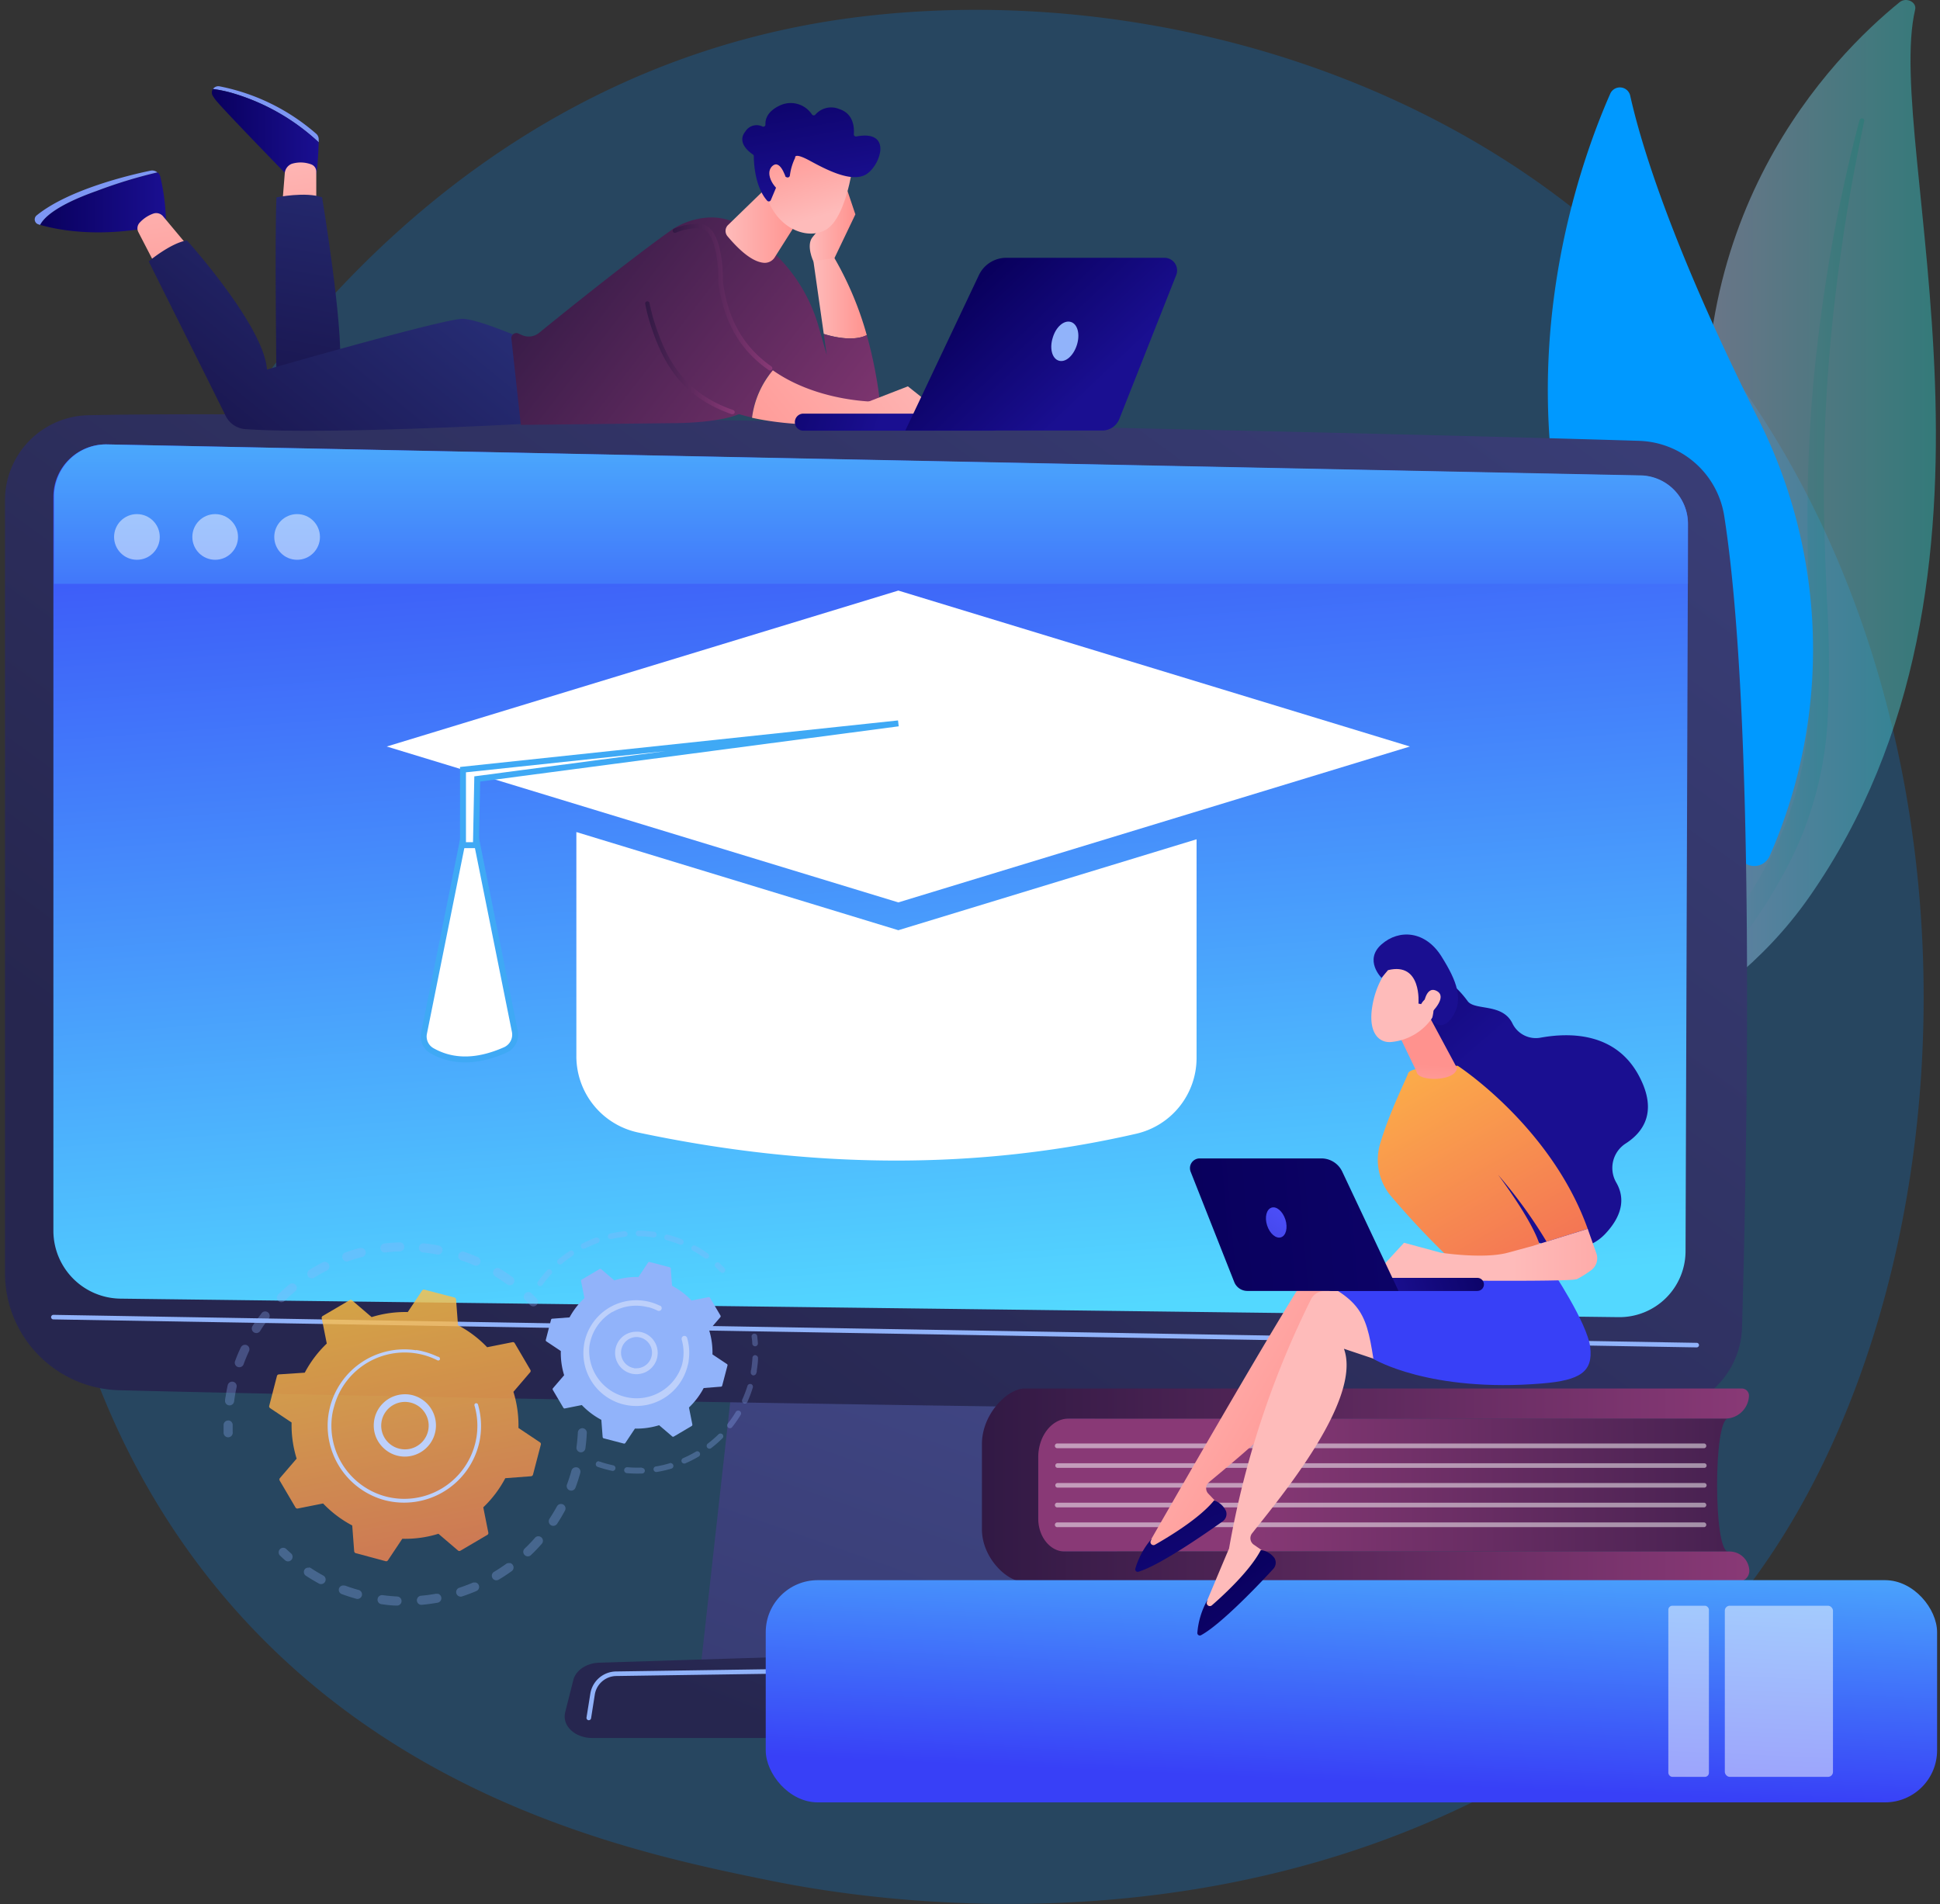 <svg xmlns="http://www.w3.org/2000/svg" xmlns:xlink="http://www.w3.org/1999/xlink" viewBox="0 0 327 321"><rect x="0" y="0" width="327" height="321" fill="#333333" stroke="none"/><defs><style>.cls-1{isolation:isolate;}.cls-2{fill:#0283f0;opacity:0.24;}.cls-3{opacity:0.46;}.cls-4{fill:url(#Безымянный_градиент_20);}.cls-5,.cls-7{mix-blend-mode:soft-light;}.cls-5{fill:url(#Безымянный_градиент_20-2);}.cls-6,.cls-7{fill:#09f;}.cls-8{fill:url(#linear-gradient);}.cls-9{fill:url(#linear-gradient-2);}.cls-10{fill:url(#linear-gradient-3);}.cls-11{fill:#91b3fa;}.cls-12{fill:url(#linear-gradient-4);}.cls-13,.cls-15,.cls-18,.cls-56{fill:#fff;}.cls-14{fill:url(#linear-gradient-5);}.cls-15{opacity:0.49;}.cls-16{fill:url(#linear-gradient-6);}.cls-17{fill:url(#linear-gradient-7);}.cls-18{opacity:0.5;}.cls-19{fill:url(#linear-gradient-8);}.cls-20{fill:url(#linear-gradient-9);}.cls-21{fill:url(#linear-gradient-10);}.cls-22{fill:url(#linear-gradient-11);}.cls-23{fill:url(#linear-gradient-12);}.cls-24{fill:url(#linear-gradient-13);}.cls-25{fill:url(#linear-gradient-14);}.cls-26{fill:url(#linear-gradient-15);}.cls-27{fill:url(#linear-gradient-16);}.cls-28{fill:url(#linear-gradient-17);}.cls-29{fill:url(#linear-gradient-18);}.cls-30{fill:url(#linear-gradient-19);}.cls-31{fill:url(#linear-gradient-20);}.cls-32{fill:url(#linear-gradient-21);}.cls-33{fill:url(#linear-gradient-22);}.cls-34{fill:url(#linear-gradient-23);}.cls-35{fill:#7d97f4;}.cls-36{fill:url(#linear-gradient-24);}.cls-37{fill:url(#linear-gradient-25);}.cls-38{fill:url(#linear-gradient-26);}.cls-39{fill:url(#linear-gradient-27);}.cls-40{fill:url(#linear-gradient-28);}.cls-41{fill:url(#linear-gradient-29);}.cls-42{fill:url(#linear-gradient-30);}.cls-43{fill:url(#linear-gradient-31);}.cls-44{fill:url(#linear-gradient-32);}.cls-45{fill:url(#linear-gradient-33);}.cls-46{fill:url(#linear-gradient-34);}.cls-47{fill:url(#linear-gradient-35);}.cls-48{fill:url(#linear-gradient-36);}.cls-49{fill:url(#linear-gradient-37);}.cls-50{fill:url(#linear-gradient-38);}.cls-51{fill:url(#linear-gradient-39);}.cls-52{fill:url(#linear-gradient-40);}.cls-53{fill:url(#linear-gradient-41);}.cls-54{fill:url(#linear-gradient-42);}.cls-55{fill:url(#linear-gradient-43);}.cls-56{stroke:#3fa9f5;stroke-miterlimit:10;}.cls-57{opacity:0.3;}.cls-58{opacity:0.8;fill:url(#linear-gradient-44);}.cls-59{fill:#bdd0fb;}</style><linearGradient id="Безымянный_градиент_20" x1="264.62" y1="89.9" x2="326.31" y2="89.9" gradientUnits="userSpaceOnUse"><stop offset="0" stop-color="#f2bfff"/><stop offset="1" stop-color="#3cc"/></linearGradient><linearGradient id="Безымянный_градиент_20-2" x1="272.59" y1="97.57" x2="314.25" y2="97.57" xlink:href="#Безымянный_градиент_20"/><linearGradient id="linear-gradient" x1="179.51" y1="191.8" x2="88.34" y2="451.15" gradientUnits="userSpaceOnUse"><stop offset="0" stop-color="#444b8c"/><stop offset="1" stop-color="#26264f"/></linearGradient><linearGradient id="linear-gradient-2" x1="313.03" y1="-74.36" x2="89.83" y2="232.93" xlink:href="#linear-gradient"/><linearGradient id="linear-gradient-3" x1="152.44" y1="223.07" x2="139.82" y2="55.78" gradientUnits="userSpaceOnUse"><stop offset="0" stop-color="#53d8ff"/><stop offset="1" stop-color="#3840f7"/></linearGradient><linearGradient id="linear-gradient-4" x1="204.39" y1="162.24" x2="149.37" y2="298.98" xlink:href="#linear-gradient"/><linearGradient id="linear-gradient-5" x1="146.82" y1="52.22" x2="146.82" y2="124.82" xlink:href="#linear-gradient-3"/><linearGradient id="linear-gradient-6" x1="318.36" y1="249.02" x2="208.69" y2="250.74" gradientUnits="userSpaceOnUse"><stop offset="0" stop-color="#311944"/><stop offset="1" stop-color="#893976"/></linearGradient><linearGradient id="linear-gradient-7" x1="165.51" y1="250.35" x2="294.84" y2="250.35" xlink:href="#linear-gradient-6"/><linearGradient id="linear-gradient-8" x1="229.72" y1="241.61" x2="227.11" y2="300.35" gradientTransform="translate(455.57 570.24) rotate(-180)" xlink:href="#linear-gradient-3"/><linearGradient id="linear-gradient-9" x1="26091.76" y1="224.06" x2="26053.7" y2="245.79" gradientTransform="matrix(-1, 0, 0, 1, 26280.03, 0)" gradientUnits="userSpaceOnUse"><stop offset="0" stop-color="#febbba"/><stop offset="1" stop-color="#ff928e"/></linearGradient><linearGradient id="linear-gradient-10" x1="-3815.03" y1="-6707.03" x2="-3817.95" y2="-6662.22" gradientTransform="translate(6575.99 4581.48) rotate(-26.18)" gradientUnits="userSpaceOnUse"><stop offset="0" stop-color="#09005d"/><stop offset="1" stop-color="#1a0f91"/></linearGradient><linearGradient id="linear-gradient-11" x1="26088.08" y1="229.48" x2="26218.32" y2="147.95" xlink:href="#linear-gradient-9"/><linearGradient id="linear-gradient-12" x1="-1713.85" y1="-9284.87" x2="-1716.77" y2="-9240.06" gradientTransform="matrix(0.79, -0.61, 0.61, 0.79, 7251.1, 6535.23)" xlink:href="#linear-gradient-10"/><linearGradient id="linear-gradient-13" x1="17829.24" y1="1363.71" x2="17866.96" y2="1248.97" gradientTransform="matrix(-1, 0, 0, 1, 18448.33, 0)" xlink:href="#linear-gradient-3"/><linearGradient id="linear-gradient-14" x1="-7768.59" y1="-2657.96" x2="-7754.82" y2="-2623.43" gradientTransform="translate(8435.68 108.77) rotate(-19.17)" xlink:href="#linear-gradient-10"/><linearGradient id="linear-gradient-15" x1="258.85" y1="217.57" x2="229.17" y2="165.45" gradientUnits="userSpaceOnUse"><stop offset="0" stop-color="#f36f56"/><stop offset="1" stop-color="#ffc444"/></linearGradient><linearGradient id="linear-gradient-16" x1="-6502.63" y1="211.54" x2="-6464.71" y2="211.54" gradientTransform="translate(6757.57)" xlink:href="#linear-gradient-9"/><linearGradient id="linear-gradient-17" x1="-8179.05" y1="-898.37" x2="-8177.2" y2="-911.93" gradientTransform="translate(8461.7 503.01) rotate(-4.11)" xlink:href="#linear-gradient-9"/><linearGradient id="linear-gradient-18" x1="-9460.04" y1="-3951.5" x2="-9442.59" y2="-3982.56" gradientTransform="matrix(0.97, -0.25, 0.25, 0.97, 10385.31, 1609.73)" xlink:href="#linear-gradient-9"/><linearGradient id="linear-gradient-19" x1="-9456.29" y1="-3978.55" x2="-9447.56" y2="-3956.66" gradientTransform="matrix(0.97, -0.25, 0.25, 0.97, 10385.31, 1609.73)" xlink:href="#linear-gradient-10"/><linearGradient id="linear-gradient-20" x1="-9456.33" y1="-3949.41" x2="-9438.87" y2="-3980.48" gradientTransform="matrix(0.97, -0.25, 0.25, 0.97, 10385.31, 1609.73)" xlink:href="#linear-gradient-9"/><linearGradient id="linear-gradient-21" x1="-6477.51" y1="-328.66" x2="-6497.35" y2="-323.23" gradientTransform="translate(6739.17 219.38) rotate(-2.83)" xlink:href="#linear-gradient-10"/><linearGradient id="linear-gradient-22" x1="4995.26" y1="207.91" x2="5173.67" y2="192.9" gradientTransform="translate(-4793.54)" xlink:href="#linear-gradient-10"/><linearGradient id="linear-gradient-23" x1="-6539.72" y1="201.99" x2="-6546.11" y2="211.61" gradientTransform="translate(6757.57)" gradientUnits="userSpaceOnUse"><stop offset="0" stop-color="#4f52ff"/><stop offset="1" stop-color="#4042e2"/></linearGradient><linearGradient id="linear-gradient-24" x1="35.73" y1="22.46" x2="53.72" y2="22.46" gradientTransform="matrix(1, 0, 0, 1, 0, 0)" xlink:href="#linear-gradient-10"/><linearGradient id="linear-gradient-25" x1="49.04" y1="22.83" x2="53.73" y2="54.98" gradientTransform="matrix(1, 0, 0, 1, 0, 0)" xlink:href="#linear-gradient-9"/><linearGradient id="linear-gradient-26" x1="6.76" y1="34.11" x2="27.98" y2="34.11" gradientTransform="matrix(1, 0, 0, 1, 0, 0)" xlink:href="#linear-gradient-10"/><linearGradient id="linear-gradient-27" x1="25.36" y1="26.29" x2="30.06" y2="58.44" gradientTransform="matrix(1, 0, 0, 1, 0, 0)" xlink:href="#linear-gradient-9"/><linearGradient id="linear-gradient-28" x1="59.08" y1="7.48" x2="45.98" y2="81.18" gradientUnits="userSpaceOnUse"><stop offset="0" stop-color="#2b3582"/><stop offset="1" stop-color="#150e42"/></linearGradient><linearGradient id="linear-gradient-29" x1="79.76" y1="30.78" x2="31.03" y2="90.5" xlink:href="#linear-gradient-28"/><linearGradient id="linear-gradient-30" x1="136.49" y1="37.97" x2="144.18" y2="37.97" gradientTransform="matrix(1, 0, 0, 1, 0, 0)" xlink:href="#linear-gradient-9"/><linearGradient id="linear-gradient-31" x1="137.11" y1="50.29" x2="146.1" y2="50.29" gradientTransform="matrix(1, 0, 0, 1, 0, 0)" xlink:href="#linear-gradient-9"/><linearGradient id="linear-gradient-32" x1="88.94" y1="41.4" x2="147.01" y2="86.38" xlink:href="#linear-gradient-6"/><linearGradient id="linear-gradient-33" x1="122.3" y1="37.33" x2="134.78" y2="37.33" gradientTransform="matrix(1, 0, 0, 1, 0, 0)" xlink:href="#linear-gradient-9"/><linearGradient id="linear-gradient-34" x1="162.34" y1="62.25" x2="128.86" y2="90.08" gradientTransform="matrix(1, 0, 0, 1, 0, 0)" xlink:href="#linear-gradient-9"/><linearGradient id="linear-gradient-35" x1="138.17" y1="36.55" x2="133.71" y2="21.86" gradientTransform="matrix(1, 0, 0, 1, 0, 0)" xlink:href="#linear-gradient-9"/><linearGradient id="linear-gradient-36" x1="134.15" y1="9.57" x2="138.29" y2="33.2" gradientTransform="matrix(1, 0, 0, 1, 0, 0)" xlink:href="#linear-gradient-10"/><linearGradient id="linear-gradient-37" x1="133.55" y1="37.95" x2="129.1" y2="23.26" gradientTransform="matrix(1, 0, 0, 1, 0, 0)" xlink:href="#linear-gradient-9"/><linearGradient id="linear-gradient-38" x1="94.6" y1="34.1" x2="152.67" y2="79.08" xlink:href="#linear-gradient-6"/><linearGradient id="linear-gradient-39" x1="113.35" y1="50.1" x2="130.14" y2="50.1" xlink:href="#linear-gradient-6"/><linearGradient id="linear-gradient-40" x1="108.73" y1="60.3" x2="123.82" y2="60.3" xlink:href="#linear-gradient-6"/><linearGradient id="linear-gradient-41" x1="155.17" y1="53.63" x2="121.69" y2="81.46" gradientTransform="matrix(1, 0, 0, 1, 0, 0)" xlink:href="#linear-gradient-9"/><linearGradient id="linear-gradient-42" x1="5196" y1="101.49" x2="5170.14" y2="108.58" gradientTransform="matrix(-1, -0.05, -0.05, 1, 5324.6, 219.38)" xlink:href="#linear-gradient-10"/><linearGradient id="linear-gradient-43" x1="5141.39" y1="47.37" x2="5123.04" y2="66.76" gradientTransform="matrix(-1, 0, 0, 1, 5306.21, 0)" xlink:href="#linear-gradient-10"/><linearGradient id="linear-gradient-44" x1="75.61" y1="278.77" x2="63.7" y2="216.43" xlink:href="#linear-gradient-15"/></defs><g class="cls-1"><g id="Illustration"><path class="cls-2" d="M287.4,276.08a114.67,114.67,0,0,1-17.58,14.81C212.47,332,144.61,320,130.18,317.11c-21.29-4.32-62.46-12.68-92.22-47.69-45-53-38-136.38-3.09-191.45C41.25,67.89,75,12,143.6,3c41.51-5.43,89.9,5.51,124.94,34.87C342.1,99.52,336.86,224,287.4,276.08Z"/><g class="cls-3"><path class="cls-4" d="M322.81,1.62c.3-1.29-1.51-2.15-2.62-1.25-11.26,9.13-38.31,36.47-31.57,84.26,8.46,60-6,81.82-24,95.17,0,0,24.72-6.28,40.27-28.48C343.08,96.82,317.43,24.5,322.81,1.62Z"/><path class="cls-5" d="M314.24,20.34c-1.41,6.67-2.66,13.37-3.63,20.09s-1.79,13.46-2.32,20.22-.85,13.51-.87,20.28.22,13.52.53,20.31a184.18,184.18,0,0,1,.09,20.49A60.7,60.7,0,0,1,303.23,142c-.71,1.62-1.47,3.24-2.32,4.79s-1.73,3.12-2.67,4.65a73.45,73.45,0,0,1-6.38,8.78A80.7,80.7,0,0,1,275,175a1.69,1.69,0,0,1-2.13-.24,1.2,1.2,0,0,1,.24-1.82h0c1.5-1.06,3-2.13,4.42-3.25.72-.55,1.42-1.13,2.12-1.7s1.39-1.15,2.05-1.76A72.85,72.85,0,0,0,300.1,141a58.61,58.61,0,0,0,3.19-9.56,66,66,0,0,0,1.53-9.9,179.35,179.35,0,0,0,.09-20.22c-.2-6.79-.34-13.61-.17-20.42.08-3.41.23-6.81.45-10.22.1-1.7.24-3.4.37-5.09s.32-3.4.5-5.1q1.1-10.17,2.91-20.26c1.26-6.72,2.72-13.4,4.47-20a.42.42,0,0,1,.49-.27A.37.37,0,0,1,314.24,20.34Z"/></g><path class="cls-6" d="M293.64,145.11a2.83,2.83,0,0,0,4.64-.79,86.47,86.47,0,0,0-2.17-74.2c-14.47-29-19.56-46.05-21.33-54a1.78,1.78,0,0,0-3.36-.33C263.78,33.15,243.61,92,293.64,145.11Z"/><path class="cls-7" d="M296.15,144l.15,0a.79.79,0,0,0,.77-.8c0-.49-1-49.67-19.25-90.86a.79.79,0,0,0-1.44.64c18.16,40.89,19.12,89.75,19.12,90.24A.79.79,0,0,0,296.15,144Z"/><polygon class="cls-8" points="124.41 224.48 118.07 281.35 191.64 281.35 182.06 224.48 124.41 224.48"/><path class="cls-9" d="M.84,84.38V214.62a19.76,19.76,0,0,0,19.25,19.75c47.57,1.22,213.94,4.2,259.23,3.53a14.53,14.53,0,0,0,14.31-14.12c.87-30.26,2.29-103-3-136.79a15,15,0,0,0-14.3-12.67C236.51,73.05,60.14,69,14.88,70A14.35,14.35,0,0,0,.84,84.38Z"/><path class="cls-10" d="M9,83.74V207.48a11.45,11.45,0,0,0,11.28,11.45l252.51,3.12A11.15,11.15,0,0,0,284.11,211l.42-122.63a8.14,8.14,0,0,0-7.95-8.18L18.05,74.92A8.83,8.83,0,0,0,9,83.74Z"/><path class="cls-11" d="M286,227.15h0L9,222.43a.39.39,0,0,1-.39-.39.4.4,0,0,1,.39-.38H9l277,4.72a.39.39,0,0,1,.38.39A.4.4,0,0,1,286,227.15Z"/><path class="cls-12" d="M207.48,293H99.82c-2.93,0-5.12-2.09-4.56-4.32l1.38-5.47c.42-1.64,2.23-2.85,4.37-2.91l103.8-3.24c2.24-.07,4.23,1.12,4.71,2.83l2.49,8.7C212.66,290.84,210.45,293,207.48,293Z"/><path class="cls-13" d="M157.78,281.8a.39.39,0,1,1,0-.77l4.45-.07a.39.39,0,0,1,0,.78l-4.45.06Z"/><path class="cls-11" d="M99.25,290h-.06a.4.4,0,0,1-.33-.45l.64-4a4.45,4.45,0,0,1,4.35-3.77l47.18-.69a.39.39,0,0,1,.39.38.38.38,0,0,1-.38.39l-47.17.69a3.71,3.71,0,0,0-3.61,3.12l-.63,4A.39.39,0,0,1,99.25,290Z"/><path class="cls-14" d="M284.5,98.42l0-10.1a8.14,8.14,0,0,0-7.95-8.18L18.11,74.92a8.79,8.79,0,0,0-9,8.82V98.42Z"/><circle class="cls-15" cx="23.08" cy="90.52" r="3.85"/><circle class="cls-15" cx="36.27" cy="90.52" r="3.85"/><circle class="cls-15" cx="50.08" cy="90.52" r="3.85"/><path class="cls-16" d="M291.29,261.56H175V239.14H291.29C288.8,239.15,288.8,261.56,291.29,261.56Z"/><path class="cls-17" d="M175,256V245.69c0-3.61,2.3-6.54,5.13-6.54H290.8a4,4,0,0,0,4-3.89,1.2,1.2,0,0,0-1.23-1.18H172.68c-2.77,0-7.17,4.2-7.17,9.38v14.33c0,4.88,4.27,8.84,6.89,8.84H293a1.82,1.82,0,0,0,1.86-1.79,3.34,3.34,0,0,0-3.4-3.28h-112C177,261.56,175,259.05,175,256Z"/><path class="cls-18" d="M287.27,244.14h-109a.4.4,0,1,1,0-.79h109a.4.4,0,0,1,0,.79Z"/><path class="cls-18" d="M287.27,247.46h-109a.39.39,0,1,1,0-.78h109a.39.39,0,1,1,0,.78Z"/><path class="cls-18" d="M287.27,250.79h-109a.39.39,0,1,1,0-.78h109a.39.39,0,0,1,0,.78Z"/><path class="cls-18" d="M287.27,254.12h-109a.4.4,0,1,1,0-.79h109a.4.4,0,0,1,0,.79Z"/><path class="cls-18" d="M287.27,257.45h-109a.4.4,0,1,1,0-.79h109a.4.4,0,0,1,0,.79Z"/><rect class="cls-19" x="129.06" y="266.39" width="197.44" height="37.46" rx="8.77" transform="translate(455.57 570.24) rotate(180)"/><rect class="cls-18" x="290.73" y="270.7" width="18.23" height="28.85" rx="0.83"/><rect class="cls-18" x="281.21" y="270.7" width="6.84" height="28.85" rx="0.68"/><path class="cls-20" d="M194.05,259.48s24.19-42.3,27.46-46.28a2.49,2.49,0,0,1,2.25-.9l6.74.8,7.92,17.13-13.19-7.68c1.31,9-15.64,22.44-21.45,27.33a1.32,1.32,0,0,0-.1,1.94l2.32,2.43a26.71,26.71,0,0,1-13.17,7.49Z"/><path class="cls-21" d="M204.65,252.94a3.45,3.45,0,0,1,2,1.8,1.51,1.51,0,0,1-.57,1.74c-2.44,1.74-10.48,7.38-14.19,8.49a.42.42,0,0,1-.53-.5,13.43,13.43,0,0,1,2.79-5.1l-.17.36a.51.51,0,0,0,.71.68C197.16,259,202.22,255.94,204.65,252.94Z"/><path class="cls-22" d="M203.46,269.86s3.66-8.75,3.7-8.78A153.66,153.66,0,0,1,221,219a2.52,2.52,0,0,1,2-1.34l6.77-.58L241,232.23l-14.47-4.85c3.1,8.57-10.78,25.14-15.48,31.11a1.33,1.33,0,0,0,.29,1.92l2.76,1.91a26.66,26.66,0,0,1-11.37,10Z"/><path class="cls-23" d="M212.52,261.31a3.42,3.42,0,0,1,2.3,1.36,1.53,1.53,0,0,1-.2,1.82c-2,2.2-8.77,9.35-12.18,11.18a.42.42,0,0,1-.62-.38,13.39,13.39,0,0,1,1.7-5.56l-.1.39a.52.52,0,0,0,.84.52C206.41,268.77,210.74,264.74,212.52,261.31Z"/><path class="cls-24" d="M261.42,213.87s6.12,9.09,6.62,13.24-1.69,5.59-8.1,6.12c-19.05,1.57-28.44-4.14-28.44-4.14-1.3-8.31-2.23-10.42-13.12-14.94,0,0,13.77,1.09,16.54,0S261.42,213.87,261.42,213.87Z"/><path class="cls-25" d="M234.45,167.09s6.27-7.41,12.93,1.68c1.21,1.65,5.84.29,7.54,3.74a4.38,4.38,0,0,0,4.72,2.43c4.86-.89,12.81-1,16.73,6.65,3,5.81.68,9.22-2.31,11.16a4.9,4.9,0,0,0-1.65,6.57c1.27,2.17,1.51,5.1-1.78,8.63-7.38,7.91-22-5-22-5l-11.6-27.4Z"/><path class="cls-26" d="M244.88,212.66a138.47,138.47,0,0,1-10.63-11.27,9.55,9.55,0,0,1-1.62-8.58c1.6-5.4,4.45-11,4.71-11.85.39-1.34,8.38-1.28,8.38-1.28s15.72,10.2,21.9,27.48l-6.94,2.16a80.21,80.21,0,0,0-8.16-11.26s7,9.27,7.26,13.06Z"/><path class="cls-27" d="M231.3,215.34l5.36-5.83,6.18,1.67s7.2,1.12,11.33,0l4.12-1.12,9.33-2.9,1.46,4.14a2.49,2.49,0,0,1-.91,2.86,17.79,17.79,0,0,1-2.35,1.47c-1.23.53-28.28.17-28.28.17Z"/><path class="cls-28" d="M240.23,170.08l5.37,10c-.35,2.18-5.84,2.24-6.69.94a1.19,1.19,0,0,1-.17-.44l-3.21-6.67c-.14-.65,1.65-2.84,2.23-3.16l2.14-1.13C240.72,169.16,237.29,169.13,240.23,170.08Z"/><path class="cls-29" d="M235,162.3s-2.71,2.08-3.63,7,1.16,6.59,3.18,6.36a9.45,9.45,0,0,0,7.26-4.69C244.11,167.35,238.54,159.73,235,162.3Z"/><path class="cls-30" d="M239.09,169.19s.61-7.06-5.13-5.64l-1.1,1.3s-3-3,0-5.64,7.41-2.26,10.09,2,3.74,7.31,1.89,10.17-3.53.6-3.53.6.79-2.42-.05-3.39-1.72.69-1.72.69Z"/><path class="cls-31" d="M239.92,169.74s.29-3.63,2.19-2.71-.45,3.4-1.41,4.26Z"/><path class="cls-32" d="M249,217.64H249l-24.62,0a1.11,1.11,0,0,1,0-2.21l24.62,0a1.1,1.1,0,0,1,.05,2.2Z"/><path class="cls-33" d="M202.21,195.29h20.51a3.89,3.89,0,0,1,3.53,2.24l9.48,20.1H210.25a2.38,2.38,0,0,1-2.21-1.5l-7.35-18.6A1.64,1.64,0,0,1,202.21,195.29Z"/><path class="cls-34" d="M216.66,205.59c.44,1.39.11,2.73-.74,3s-1.89-.62-2.34-2-.11-2.72.74-3S216.21,204.21,216.66,205.59Z"/><path class="cls-35" d="M53.72,24c0-.16,0-.31,0-.45a1.25,1.25,0,0,0-.42-1,35,35,0,0,0-16.31-8,1.09,1.09,0,0,0-1.09.46,23,23,0,0,1,3,.61A36.32,36.32,0,0,1,53.72,24Z"/><path class="cls-36" d="M38.89,15.61a23,23,0,0,0-3-.61,1.07,1.07,0,0,0,0,1.19,6.8,6.8,0,0,0,.52.74c1.35,1.69,12.23,12.85,12.23,12.85s3.45.42,4.51-.19c.34-.2.51-3.79.57-5.6A36.32,36.32,0,0,0,38.89,15.61Z"/><path class="cls-37" d="M53.31,35.59V28.94a1.3,1.3,0,0,0-.89-1.24,5.09,5.09,0,0,0-3.25-.08A1.86,1.86,0,0,0,48,29.23l-.5,6.21Z"/><path class="cls-38" d="M27,29.7a1.37,1.37,0,0,0-.43-.64A81.66,81.66,0,0,0,16.26,32.2c-6.9,2.44-8.92,4.57-9.5,5.71,3,.86,9.68,2.19,19.32.3l1.9-.89A36.44,36.44,0,0,0,27,29.7Z"/><path class="cls-35" d="M16.26,32.2a81.66,81.66,0,0,1,10.26-3.14,1.34,1.34,0,0,0-1.14-.29c-3.43.71-13.79,3.15-19.2,7.54a.87.87,0,0,0,.28,1.51l.3.09C7.34,36.77,9.36,34.64,16.26,32.2Z"/><path class="cls-39" d="M31.55,41.33l-4.06-4.86A1.5,1.5,0,0,0,25.87,36a5.72,5.72,0,0,0-2.35,1.56,1.4,1.4,0,0,0-.2,1.57l2.95,5.71Z"/><path class="cls-40" d="M46.6,33.27s4.95-1,7.69,0c0,0,3.62,21.73,3,28.72L46.6,64.16S46.29,39.68,46.6,33.27Z"/><path class="cls-41" d="M90.49,71.34s-35,2-49.17,1a4,4,0,0,1-3.25-2.17c-3-6.09-12.16-24.37-13-26.11,0,0,3.7-3.1,6.44-3.53,0,0,13,14.41,13.49,21.77,0,0,30-8.63,33-8.55s12,4.14,12,4.14Z"/><path class="cls-42" d="M137.11,44.08s-1.28-2.67-.17-4.08,5.13-5.76,5.13-5.76l.46-3,1.65,4.9-3.54,7.4S138.57,45.77,137.11,44.08Z"/><path class="cls-43" d="M146.1,56.49a56,56,0,0,0-5.46-13l-3.53.55,1.74,12.24C140.19,56.73,143.82,57.65,146.1,56.49Z"/><path class="cls-44" d="M148.39,68.41a73.25,73.25,0,0,0-2.29-11.92c-2.28,1.16-5.91.24-7.25-.17l.5,3.52L138,55.1a27.52,27.52,0,0,0-9.87-14.43l-3.32-2.52c-3.27-2.47-8.49-1.62-11.82.76-7.4,5.29-18.38,14.16-22.13,17.21A2.77,2.77,0,0,1,88,56.5l-.63-.28a.84.84,0,0,0-1.17.86l1.59,14.55,25.42-.29c3,0,11.87-.31,13.28-3l2.35-5.77a45.92,45.92,0,0,0,16.35,8.84A2.65,2.65,0,0,0,148.39,68.41Z"/><path class="cls-45" d="M130.54,30.34l-7.82,7.59a1.39,1.39,0,0,0-.1,1.89c2.41,2.87,4.48,4.38,6.2,4.49a2,2,0,0,0,1.81-1l4.15-6.55Z"/><polygon class="cls-46" points="146.31 67.74 153.03 65.13 160.84 71.34 146.85 71.39 146.31 67.74"/><path class="cls-47" d="M143.64,28.59s-1.07,7.49-3.95,9.8-8.49.57-10.39-5.08l3.78-9.67Z"/><path class="cls-48" d="M132.65,29.9a.38.38,0,0,0,.49-.3,9.44,9.44,0,0,1,.89-3s-.28-1,2.48.5,6.91,3.67,9.35,2.37,4.79-7.65-1.5-6.47a.36.36,0,0,1-.44-.38c.08-1.05,0-3.46-2.47-4.24a3.52,3.52,0,0,0-4,.93.37.37,0,0,1-.58,0,4.29,4.29,0,0,0-5.28-1.59c-2.25,1-2.6,2.38-2.57,3.25a.36.36,0,0,1-.52.35,2.24,2.24,0,0,0-2.87.85c-1.47,1.84.63,3.44,1.26,3.86a.36.36,0,0,1,.17.31c0,1,.16,5.14,2.25,7.49a.37.37,0,0,0,.62-.1l1.62-3.85a.37.37,0,0,1,.46-.21Z"/><path class="cls-49" d="M132.69,30.68s-1-4-2.48-2.71.39,4.17,2.1,4.71Z"/><path class="cls-50" d="M121.44,47.6s.3-9.28-3.51-9.47c-4.74-.23-12.35,3.2-7.82,16.8,2.5,7.52,6.28,13.1,16.63,15.46a15.36,15.36,0,0,1,3.51-8A20.9,20.9,0,0,1,121.44,47.6Z"/><path class="cls-51" d="M129.77,62.46a.4.4,0,0,1-.21-.07C124.7,59,122,54.28,121.07,47.65v-.06c.08-2.48-.34-9-3.16-9.09a9.27,9.27,0,0,0-4,.73.38.38,0,0,1-.49-.19.37.37,0,0,1,.2-.49,10,10,0,0,1,4.36-.79c4,.2,3.89,9.1,3.87,9.82.91,6.4,3.5,10.91,8.18,14.2a.39.39,0,0,1,.09.52A.4.4,0,0,1,129.77,62.46Z"/><path class="cls-52" d="M123.45,69.83l-.13,0c-8.59-3-11.59-8.85-13.56-14.76a29.65,29.65,0,0,1-1-3.83.38.38,0,0,1,.29-.44.37.37,0,0,1,.43.3,31.8,31.8,0,0,0,1,3.74c1.91,5.73,4.82,11.43,13.11,14.29a.37.37,0,0,1,.23.47A.39.39,0,0,1,123.45,69.83Z"/><path class="cls-53" d="M148.21,71.34l0-3.6s-10.09.22-17.94-5.31a15.36,15.36,0,0,0-3.51,8C132,71.58,138.9,72,148.21,71.34Z"/><path class="cls-54" d="M135.27,72.6h.08l32.09,0a1.44,1.44,0,0,0,0-2.87l-32.1,0a1.44,1.44,0,0,0-.07,2.87Z"/><path class="cls-55" d="M196.29,43.46H169.56A5.11,5.11,0,0,0,165,46.38L152.6,72.58h33.21a3.09,3.09,0,0,0,2.88-2l9.58-24.24A2.13,2.13,0,0,0,196.29,43.46Z"/><path class="cls-11" d="M177.46,56.89c-.58,1.8-.15,3.55,1,3.91s2.47-.82,3.05-2.62.15-3.54-1-3.9S178,55.09,177.46,56.89Z"/><polygon class="cls-13" points="151.42 99.56 65.19 125.85 151.42 152.13 237.65 125.85 151.42 99.56"/><path class="cls-13" d="M151.42,156.82,97.15,140.27v37.79a13.14,13.14,0,0,0,10.41,12.86c29.14,6.18,57.17,6.37,84,.2a13.11,13.11,0,0,0,10.13-12.79V141.49Z"/><path class="cls-56" d="M85.17,177q-7.08,3.14-12.37.13a2.77,2.77,0,0,1-1.32-3L79.16,136l7.62,37.88A2.82,2.82,0,0,1,85.17,177Z"/><polygon class="cls-56" points="151.42 121.95 78.04 129.75 78.04 142.48 80.22 142.48 80.44 131.32 151.42 121.95"/><g class="cls-57"><path class="cls-11" d="M98.27,240.78a.76.76,0,0,1,.64.79q-.06,1.31-.24,2.61a.76.76,0,0,1-.86.65h0a.77.77,0,0,1-.64-.86c.11-.82.19-1.65.23-2.47a.77.77,0,0,1,.81-.73Zm-1.08,6.59.09,0a.76.76,0,0,1,.53.94c-.23.84-.5,1.68-.81,2.49a.76.76,0,1,1-1.43-.54c.28-.77.54-1.56.76-2.36A.77.77,0,0,1,97.19,247.37Zm-2.5,6.19a.81.81,0,0,1,.25.08.76.76,0,0,1,.3,1c-.41.77-.86,1.52-1.34,2.25a.77.77,0,0,1-1.06.22.78.78,0,0,1-.22-1.07c.45-.69.88-1.4,1.28-2.13A.77.77,0,0,1,94.69,253.56ZM90.86,259a.74.74,0,0,1,.39.18.76.76,0,0,1,.07,1.08c-.57.65-1.18,1.29-1.81,1.89a.76.76,0,0,1-1.08,0,.75.75,0,0,1,0-1.08c.6-.57,1.18-1.17,1.72-1.79A.74.74,0,0,1,90.86,259Zm-4.94,4.49a.77.77,0,0,1,.33,1.38c-.71.5-1.44,1-2.19,1.43a.76.76,0,0,1-.79-1.31c.71-.43,1.41-.89,2.08-1.37A.77.77,0,0,1,85.92,263.53Zm-5.82,3.28a.76.76,0,0,1,.18,1.46c-.8.34-1.62.65-2.45.92a.77.77,0,0,1-.47-1.46c.78-.26,1.56-.55,2.32-.87A.68.68,0,0,1,80.1,266.81Zm-28-2.52a.72.72,0,0,1,.31.11c.69.46,1.4.88,2.13,1.28a.77.77,0,0,1-.73,1.35c-.76-.42-1.52-.87-2.24-1.34a.76.76,0,0,1-.22-1.07A.74.74,0,0,1,52.05,264.29Zm21.65,4.42a.77.77,0,0,1,0,1.52c-.86.15-1.73.27-2.59.35a.77.77,0,1,1-.14-1.53c.82-.07,1.65-.19,2.46-.33A.7.7,0,0,1,73.7,268.71ZM58,267.3l.15,0c.77.29,1.56.54,2.36.76a.77.77,0,0,1-.41,1.48c-.84-.23-1.67-.5-2.49-.8a.77.77,0,0,1-.45-1A.76.76,0,0,1,58,267.3Zm9,1.85a.76.76,0,0,1-.16,1.52c-.86,0-1.74-.12-2.6-.24h0a.77.77,0,0,1,.22-1.52c.82.11,1.65.19,2.48.23Z"/><path class="cls-11" d="M47.84,260.94a.75.75,0,0,1,.41.2l.88.81a.77.77,0,0,1-1,1.15c-.32-.28-.63-.56-.93-.85a.77.77,0,0,1,.65-1.31Z"/></g><g class="cls-57"><path class="cls-11" d="M38.58,239.47a.77.77,0,0,1,.64.76l0,1.19a.77.77,0,1,1-1.53.07c0-.42,0-.84,0-1.25a.76.76,0,0,1,.76-.77Z"/><path class="cls-11" d="M73,209.81q.52.08,1,.18a.77.77,0,0,1-.29,1.51c-.8-.16-1.61-.28-2.42-.36a.77.77,0,0,1-.68-.84.78.78,0,0,1,.85-.69C72,209.67,72.51,209.73,73,209.81ZM78,211a.27.27,0,0,1,.12,0c.81.27,1.62.58,2.41.92a.78.78,0,0,1,.4,1,.77.77,0,0,1-1,.4c-.75-.33-1.51-.62-2.29-.88A.77.77,0,0,1,78,211Zm-10.5-1.55a.76.76,0,0,1,.65.73.77.77,0,0,1-.74.79c-.81,0-1.63.09-2.44.18a.76.76,0,1,1-.17-1.52c.85-.1,1.71-.16,2.56-.19Zm16.46,4.31a.75.75,0,0,1,.28.11c.73.44,1.45.92,2.14,1.42a.77.77,0,0,1,.17,1.07.76.76,0,0,1-1.07.17q-1-.72-2-1.35a.77.77,0,0,1,.52-1.42ZM61,210.4a.78.78,0,0,1,.63.57.76.76,0,0,1-.55.93c-.79.2-1.57.44-2.34.71a.77.77,0,0,1-1-.47.76.76,0,0,1,.47-1c.81-.29,1.64-.54,2.46-.75A.83.83,0,0,1,61,210.4Zm-6.14,2.34a.76.76,0,0,1,.23,1.44c-.72.37-1.43.78-2.12,1.2a.76.76,0,0,1-1.06-.24.78.78,0,0,1,.25-1.06c.72-.45,1.47-.88,2.23-1.27A.86.86,0,0,1,54.83,212.74Zm-5.48,3.62a.81.81,0,0,1,.47.27.77.77,0,0,1-.1,1.08c-.63.52-1.24,1.07-1.82,1.64a.77.77,0,0,1-1.07-1.1c.61-.6,1.25-1.18,1.91-1.72A.76.76,0,0,1,49.35,216.36Zm-4.57,4.73a.73.73,0,0,1,.35.15.77.77,0,0,1,.14,1.08c-.5.64-1,1.31-1.41,2a.77.77,0,1,1-1.29-.83c.46-.72,1-1.42,1.49-2.1A.75.75,0,0,1,44.78,221.09Zm-3.41,5.62a.76.76,0,0,1,.57,1.08c-.34.74-.65,1.49-.93,2.26a.77.77,0,0,1-1.44-.53c.29-.8.62-1.6,1-2.38A.79.79,0,0,1,41.37,226.71Zm-2.1,6.23h0a.77.77,0,0,1,.58.91c-.13.58-.24,1.18-.33,1.77l-.09.64a.77.77,0,0,1-.86.66.76.76,0,0,1-.66-.87c0-.22.06-.44.1-.67.09-.62.21-1.24.34-1.86A.77.77,0,0,1,39.27,232.94Z"/><path class="cls-11" d="M89.15,217.81a.78.78,0,0,1,.42.2c.3.29.59.59.88.89A.77.77,0,1,1,89.34,220c-.27-.28-.55-.57-.84-.84a.78.78,0,0,1,0-1.09A.77.77,0,0,1,89.15,217.81Z"/></g><path class="cls-58" d="M86.76,226.44a.34.34,0,0,0-.38-.17l-4.27.85a19.13,19.13,0,0,0-4.91-3.71l-.33-4.35a.38.38,0,0,0-.27-.32l-5.06-1.32a.35.35,0,0,0-.39.15l-2.42,3.62a19.09,19.09,0,0,0-6.09.85l-3.32-2.84a.35.35,0,0,0-.41,0l-4.51,2.65a.34.34,0,0,0-.17.38l.85,4.27a19.13,19.13,0,0,0-3.71,4.91L47,231.7a.36.36,0,0,0-.32.27L45.38,237a.35.35,0,0,0,.15.39l3.62,2.42a19.09,19.09,0,0,0,.85,6.09l-2.84,3.31a.38.38,0,0,0,0,.42l2.65,4.51a.36.36,0,0,0,.38.17l4.27-.85a19.13,19.13,0,0,0,4.91,3.71l.33,4.35a.38.38,0,0,0,.27.32L65,263.19a.35.35,0,0,0,.39-.15l2.42-3.63a18.81,18.81,0,0,0,6.09-.84l3.32,2.84a.36.36,0,0,0,.41,0l4.51-2.65a.35.35,0,0,0,.17-.38l-.85-4.27a19.13,19.13,0,0,0,3.71-4.91l4.35-.33a.38.38,0,0,0,.32-.27l1.32-5.06a.35.35,0,0,0-.15-.39l-3.62-2.42a19.09,19.09,0,0,0-.85-6.09l2.84-3.32a.36.36,0,0,0,0-.41Z"/><path class="cls-59" d="M69.08,235.11a5.26,5.26,0,0,1-.86,10.45,5.21,5.21,0,0,1-3.7-1.57A5.16,5.16,0,0,1,63,240.26a5.25,5.25,0,0,1,5.3-5.21A4.9,4.9,0,0,1,69.08,235.11Zm-1.44,9.18a5.63,5.63,0,0,0,.59.05,4,4,0,1,0-2.84-1.21A4,4,0,0,0,67.64,244.29Z"/><path class="cls-59" d="M70.14,227.59a9.68,9.68,0,0,1,1.3.27h0l.41.11a14.5,14.5,0,0,1,1.93.74l0,0,.07,0,.14.07a.3.3,0,0,1,.16.32.16.16,0,0,1,0,.09.31.31,0,0,1-.41.14,11.89,11.89,0,0,0-2.45-.93,12.32,12.32,0,0,0-15,8.81A10.5,10.5,0,0,0,56,238.5a12.34,12.34,0,0,0,9.06,13.79,12.33,12.33,0,0,0,15-8.81c.11-.4.19-.81.26-1.22a12.35,12.35,0,0,0-.35-5.34.57.57,0,0,1,0-.13.31.31,0,0,1,.6,0,12.93,12.93,0,0,1,.36,5.6,9.87,9.87,0,0,1-.27,1.29,13,13,0,0,1-15.77,9.24,13,13,0,0,1-9.52-14.48c.07-.43.16-.87.27-1.3a12.93,12.93,0,0,1,14.48-9.51Z"/><g class="cls-57"><path class="cls-11" d="M127.23,224.84a.48.48,0,0,1,.4.4c.05.4.09.81.12,1.21a.48.48,0,0,1-.44.51.49.49,0,0,1-.51-.44c0-.39-.06-.77-.11-1.15a.46.46,0,0,1,.4-.53Z"/><path class="cls-11" d="M127.37,228.48a.47.47,0,0,1,.4.49c0,.69-.11,1.39-.21,2.07,0,.15,0,.29-.08.44a.49.49,0,0,1-.55.38.48.48,0,0,1-.38-.55c0-.14,0-.28.07-.41q.15-1,.21-2a.47.47,0,0,1,.49-.45Zm-.86,4.84h.07a.48.48,0,0,1,.31.6,20.32,20.32,0,0,1-.88,2.36.48.48,0,1,1-.87-.39,20.36,20.36,0,0,0,.85-2.25A.46.46,0,0,1,126.51,233.32Zm-2,4.49a.64.64,0,0,1,.18.06.48.48,0,0,1,.16.65,21.23,21.23,0,0,1-1.44,2.07.47.47,0,0,1-.75-.58,20.62,20.62,0,0,0,1.38-2A.46.46,0,0,1,124.5,237.81Zm-3,3.86a.49.49,0,0,1,.26.13.47.47,0,0,1,0,.67,18.82,18.82,0,0,1-1.9,1.66.47.47,0,0,1-.66-.09.48.48,0,0,1,.09-.67,19.2,19.2,0,0,0,1.81-1.57A.45.45,0,0,1,121.46,241.67Zm-3.9,3a.46.46,0,0,1,.33.23.48.48,0,0,1-.17.65,20.49,20.49,0,0,1-2.24,1.14.48.48,0,0,1-.63-.24.49.49,0,0,1,.25-.63,19.57,19.57,0,0,0,2.14-1.09A.45.45,0,0,1,117.56,244.66Zm-4.51,2a.47.47,0,0,1,.06.92,18.65,18.65,0,0,1-2.46.56.47.47,0,1,1-.15-.93,18.88,18.88,0,0,0,2.34-.54A.5.5,0,0,1,113.05,246.62Zm-4.85.8a.47.47,0,0,1-.06.94,21.25,21.25,0,0,1-2.52-.06.48.48,0,0,1,.08-1,19.4,19.4,0,0,0,2.41.06Zm-7.27-1.08.08,0a17.1,17.1,0,0,0,2,.57l.3.07a.47.47,0,0,1,.37.56.47.47,0,0,1-.56.37l-.32-.07a20.51,20.51,0,0,1-2.11-.6.46.46,0,0,1-.29-.6A.47.47,0,0,1,100.93,246.34Z"/></g><g class="cls-57"><path class="cls-11" d="M110.21,207.66a.48.48,0,1,1-.14.94,18.61,18.61,0,0,0-2.35-.19.48.48,0,1,1,0-.95,22.84,22.84,0,0,1,2.47.2Zm2.38.49h0a21.56,21.56,0,0,1,2.35.78.48.48,0,0,1,.26.62.46.46,0,0,1-.61.26,22,22,0,0,0-2.25-.75.47.47,0,0,1,.2-.92Zm-7.21-.58a.47.47,0,0,1,0,.93,20.39,20.39,0,0,0-2.34.39.47.47,0,1,1-.21-.92,20.2,20.2,0,0,1,2.45-.41Zm11.7,2.38.15.06a17.69,17.69,0,0,1,2.1,1.33.47.47,0,1,1-.56.76,19.62,19.62,0,0,0-2-1.26.48.48,0,0,1,.3-.89Zm-16.41-1.31a.48.48,0,0,1,.37.31.47.47,0,0,1-.29.6,19,19,0,0,0-2.17.94.48.48,0,0,1-.64-.21.49.49,0,0,1,.21-.64,21.73,21.73,0,0,1,2.28-1A.49.49,0,0,1,100.67,208.64Zm-4.32,2.17a.48.48,0,0,1,.32.21.49.49,0,0,1-.13.66,18.65,18.65,0,0,0-1.89,1.42.48.48,0,0,1-.62-.72,20.49,20.49,0,0,1,2-1.49A.51.51,0,0,1,96.35,210.81ZM92.67,214a.42.42,0,0,1,.25.12.48.48,0,0,1,0,.67,19.85,19.85,0,0,0-1.49,1.83.46.46,0,0,1-.66.11.47.47,0,0,1-.11-.66,20.43,20.43,0,0,1,1.56-1.92A.48.48,0,0,1,92.67,214Z"/><path class="cls-11" d="M121,212.8a.58.58,0,0,1,.25.12c.3.28.59.57.86.86a.46.46,0,0,1,0,.66.47.47,0,0,1-.67,0c-.26-.28-.54-.55-.82-.81a.47.47,0,0,1,0-.67A.48.48,0,0,1,121,212.8Z"/></g><path class="cls-11" d="M119.68,218.79a.23.23,0,0,0-.25-.12l-2.86.58a12.63,12.63,0,0,0-3.29-2.49l-.22-2.91a.23.23,0,0,0-.18-.21l-3.38-.89a.28.28,0,0,0-.27.1l-1.61,2.43a12.67,12.67,0,0,0-4.08.57l-2.22-1.9a.23.23,0,0,0-.27,0l-3,1.77a.24.24,0,0,0-.11.25l.57,2.87A12.77,12.77,0,0,0,96,222.09l-2.91.22a.23.23,0,0,0-.21.18L92,225.88a.23.23,0,0,0,.1.26l2.43,1.62a12.7,12.7,0,0,0,.56,4.08l-1.9,2.21a.26.26,0,0,0,0,.28l1.77,3a.23.23,0,0,0,.25.11l2.86-.57a12.86,12.86,0,0,0,3.29,2.49l.22,2.9a.25.25,0,0,0,.18.22l3.38.88a.24.24,0,0,0,.27-.1l1.61-2.42a13,13,0,0,0,4.08-.57l2.22,1.9a.23.23,0,0,0,.27,0l3-1.77a.27.27,0,0,0,.11-.26l-.57-2.86a12.77,12.77,0,0,0,2.48-3.28l2.91-.23a.22.22,0,0,0,.21-.17l.89-3.39a.22.22,0,0,0-.1-.26l-2.43-1.62a12.66,12.66,0,0,0-.56-4.08l1.9-2.21a.26.26,0,0,0,0-.28Z"/><path class="cls-59" d="M107.86,224.53a3.59,3.59,0,0,1,3,3.57,3.59,3.59,0,1,1-6.1-2.59,3.55,3.55,0,0,1,2.54-1A3.08,3.08,0,0,1,107.86,224.53Zm-1,6.14a2.34,2.34,0,0,0,.38,0,2.64,2.64,0,0,0,2.66-2.61,2.58,2.58,0,0,0-.76-1.87,2.63,2.63,0,0,0-1.85-.79h0a2.64,2.64,0,0,0-.43,5.24Z"/><path class="cls-59" d="M108.61,219.3a7,7,0,0,1,.89.18,9.11,9.11,0,0,1,1.7.63l.07,0a.48.48,0,0,1,.26.5.49.49,0,0,1-.68.35,7.64,7.64,0,0,0-1.59-.6h0l-.09,0a8.08,8.08,0,0,0-3.91,0,8.26,8.26,0,0,0-2,.81h0l-.05,0a8,8,0,0,0-3.68,4.87,7.1,7.1,0,0,0-.17.8,8,8,0,0,0,15.6,3.23,7.55,7.55,0,0,0,.16-.8,7.89,7.89,0,0,0-.22-3.45.5.5,0,0,1,0-.21.46.46,0,0,1,.33-.38.48.48,0,0,1,.59.32,8.89,8.89,0,0,1,.25,3.87c0,.3-.11.59-.18.88A8.92,8.92,0,0,1,105,236.74a8.92,8.92,0,0,1-6.56-10,7.17,7.17,0,0,1,.18-.9A8.93,8.93,0,0,1,108.61,219.3Z"/></g></g></svg>